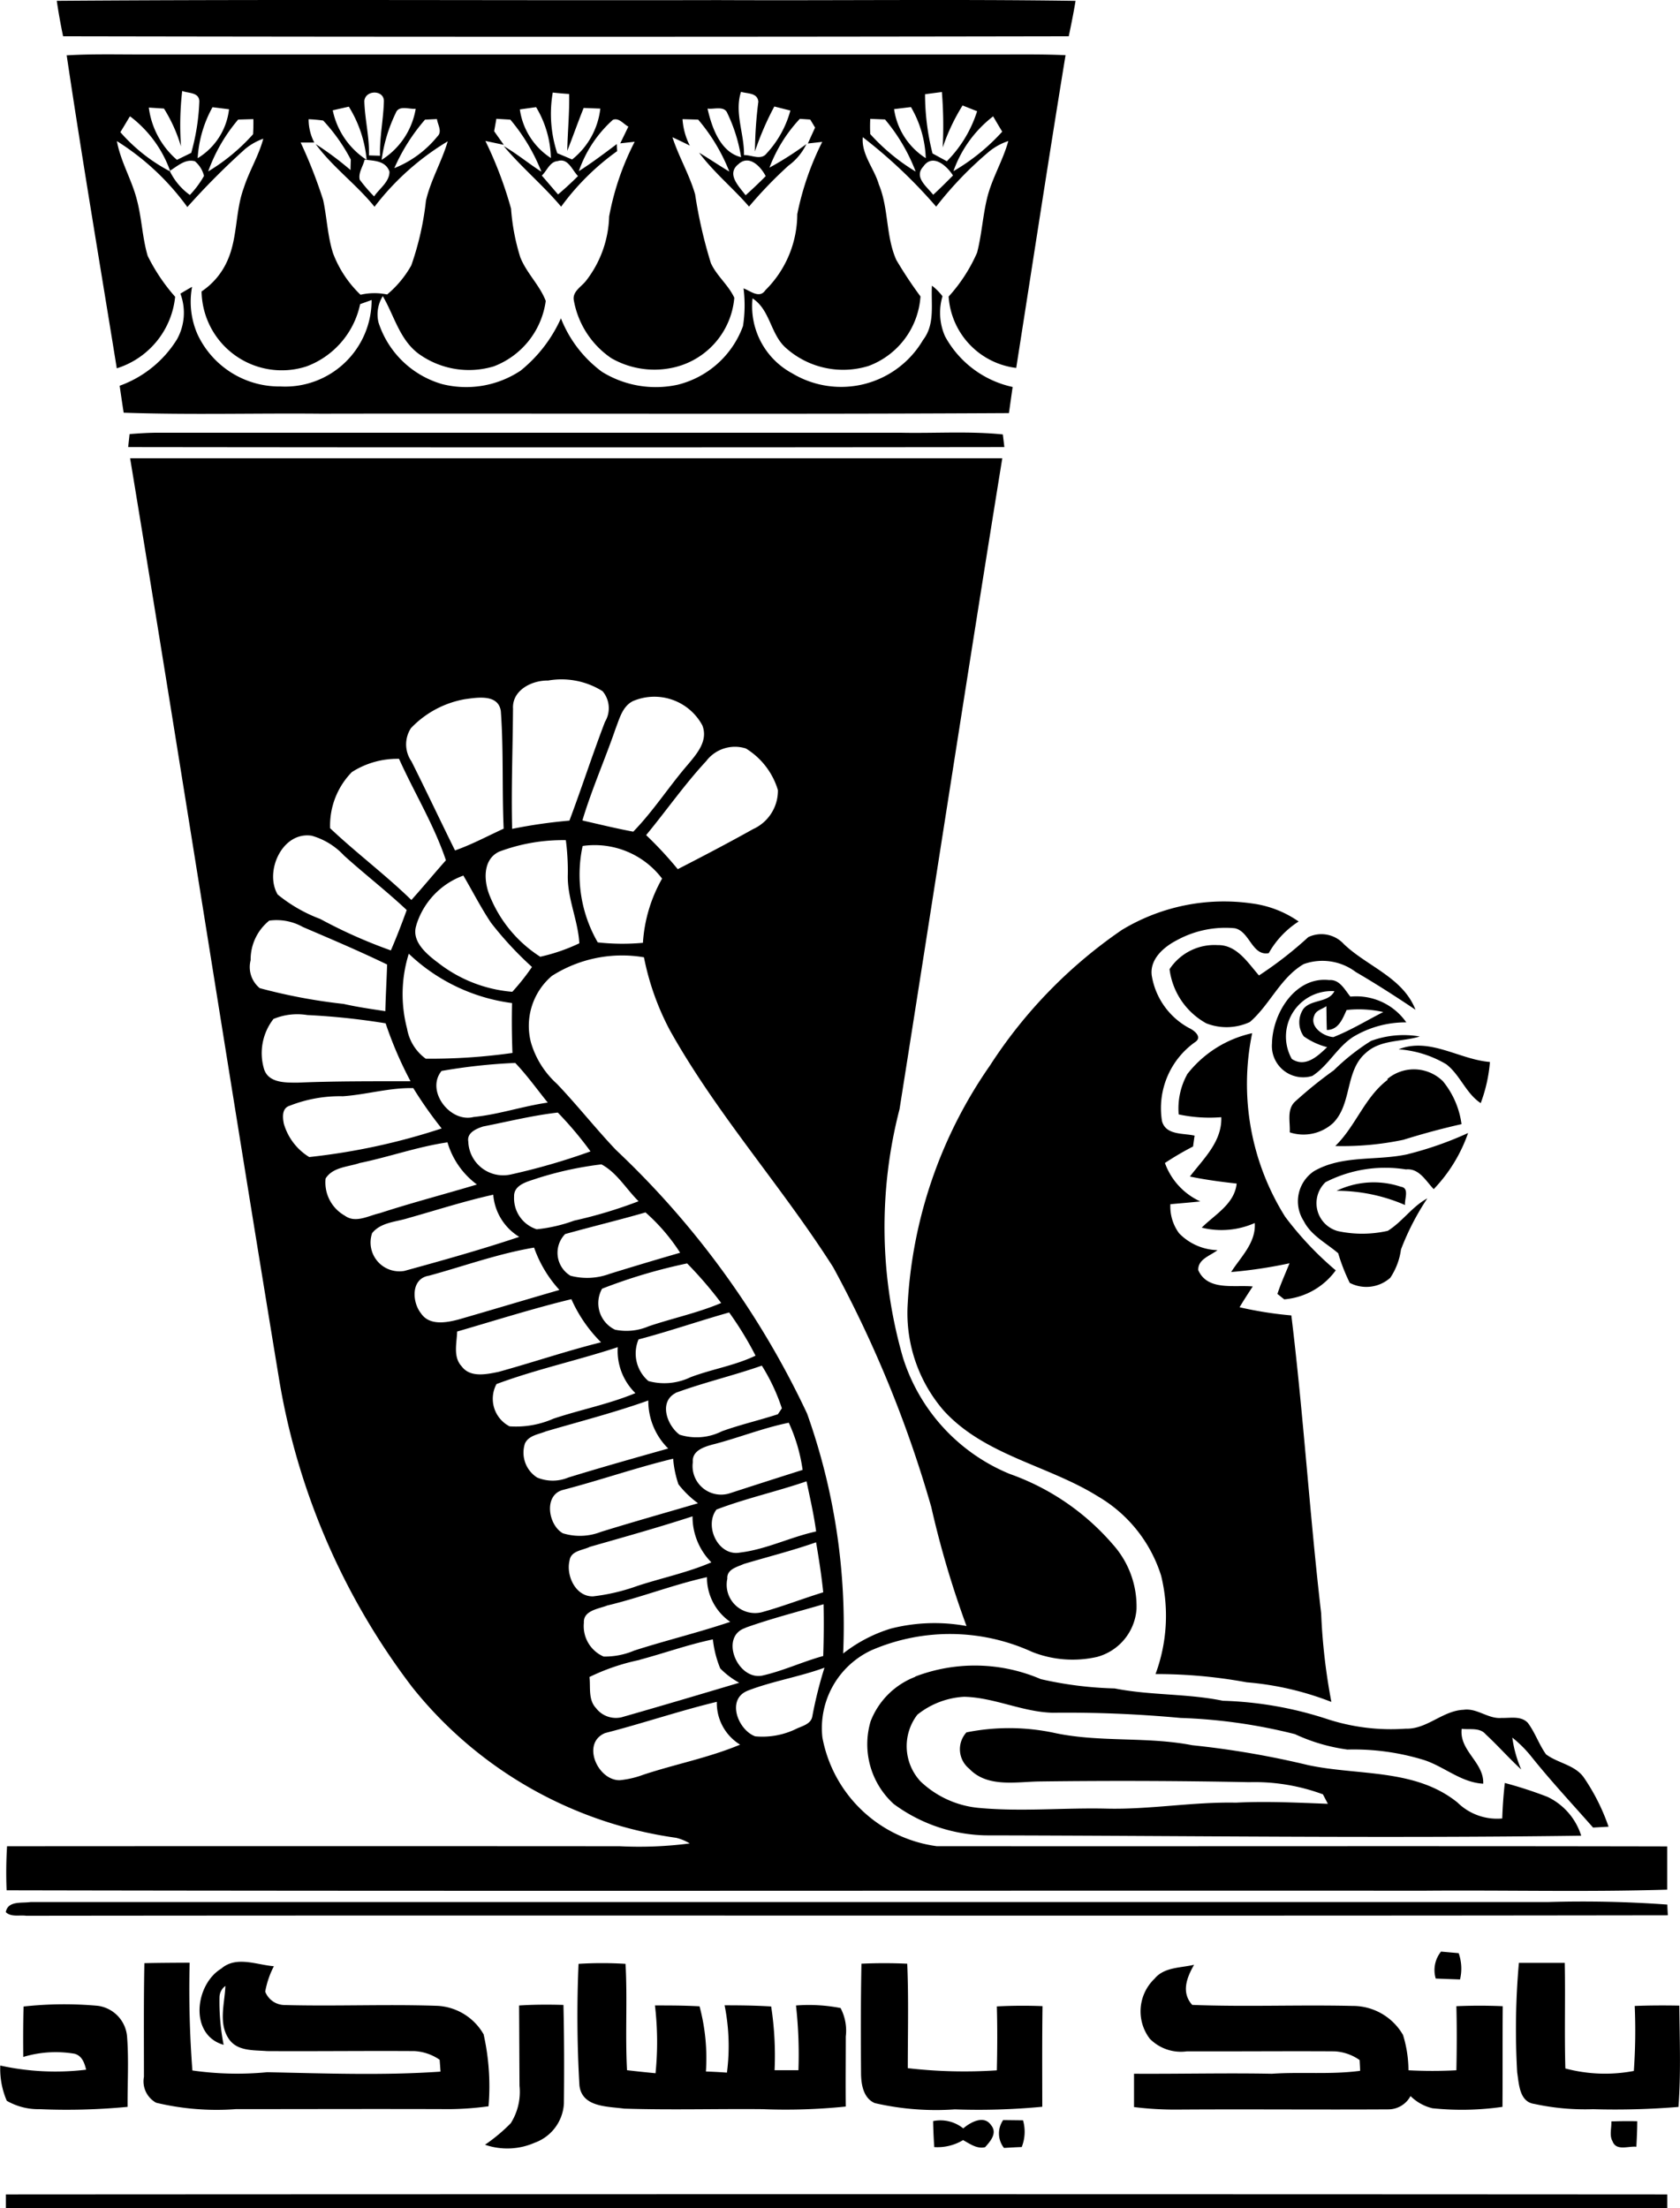<svg xmlns="http://www.w3.org/2000/svg" width="49.313" height="64.826" viewBox="0 0 49.313 64.826">
<link xmlns="http://www.w3.org/1999/xhtml" rel="stylesheet" href="style.css" type="text/css"/>
                <path id="Path_7056" data-name="Path 7056"
                    d="M452.669,152.024c6.468-.048,12.939-.007,19.408-.021,3.5.016,7-.029,10.494.022-.058.349-.127.694-.2,1.04q-14.759.027-29.519,0c-.072-.345-.135-.691-.185-1.04m.286,1.6c.694-.042,1.392-.027,2.087-.026q12.645,0,25.29,0c.649,0,1.3-.009,1.947.021-.5,3.058-.967,6.12-1.448,9.181a2.263,2.263,0,0,1-1.984-2.095,4.721,4.721,0,0,0,.836-1.291c.132-.512.164-1.044.284-1.559.136-.6.47-1.125.632-1.716a1.751,1.751,0,0,0-.573.317,10.639,10.639,0,0,0-1.545,1.609,14.776,14.776,0,0,0-2.154-2.039c-.043.512.337.918.472,1.388.294.71.2,1.514.512,2.215a12.324,12.324,0,0,0,.71,1.072,2.348,2.348,0,0,1-1.521,2.04,2.521,2.521,0,0,1-2.426-.525c-.459-.4-.459-1.119-.983-1.458a2.234,2.234,0,0,0,1.164,2.2,2.787,2.787,0,0,0,3.841-.979c.36-.464.229-1.053.261-1.594a1.585,1.585,0,0,1,.31.311,1.706,1.706,0,0,0,.076,1.178,2.977,2.977,0,0,0,1.983,1.485c-.037.256-.072.512-.109.767-6.734.038-13.469.005-20.2.017-1.929-.018-3.858.038-5.785-.029-.041-.264-.08-.527-.118-.791a3.283,3.283,0,0,0,1.683-1.363,1.6,1.6,0,0,0,.1-1.341c.114-.068.228-.136.343-.2a2.385,2.385,0,0,0,.159,1.393,2.651,2.651,0,0,0,2.44,1.532,2.538,2.538,0,0,0,2.671-2.538l-.337.121A2.5,2.5,0,0,1,460,162.755a2.354,2.354,0,0,1-3.083-2.2,2.108,2.108,0,0,0,.761-.91c.3-.673.224-1.439.477-2.126.159-.5.439-.942.573-1.447a1.754,1.754,0,0,0-.537.306,21.6,21.6,0,0,0-1.692,1.7,7.43,7.43,0,0,0-2.068-1.936c.109.6.432,1.124.583,1.708.148.546.161,1.12.321,1.662a5.45,5.45,0,0,0,.806,1.2,2.46,2.46,0,0,1-1.713,2.1c-.494-3.058-1.013-6.114-1.469-9.177m3.389,1.035a8.783,8.783,0,0,0-.035,1.629,4.51,4.51,0,0,0-.5-1.112l-.445-.029a2.437,2.437,0,0,0,.826,1.535c.139-.069.279-.137.419-.205a6.391,6.391,0,0,0,.238-1.512c-.005-.272-.321-.234-.506-.306m5.349.292c.013.533.152,1.059.137,1.6l.324.01c-.016-.538.1-1.068.113-1.6.007-.343-.554-.337-.574,0m5.531-.255a3.679,3.679,0,0,0,.132,1.781q.218.09.436.184a2.23,2.23,0,0,0,.828-1.494l-.489-.019c-.168.417-.316.842-.481,1.26.01-.557.067-1.112.055-1.67-.161-.01-.322-.025-.482-.042m5.527-.022c-.2.614.1,1.236.087,1.858.216-.008.5.163.662-.047a3.011,3.011,0,0,0,.7-1.261c-.118-.029-.354-.089-.471-.119a8.515,8.515,0,0,0-.569,1.319,12.1,12.1,0,0,1,.1-1.461c-.028-.267-.32-.229-.512-.289m5.405.072a7.1,7.1,0,0,0,.219,1.738l.421.229a3.645,3.645,0,0,0,.888-1.469l-.427-.169a5.891,5.891,0,0,0-.583,1.235,12.27,12.27,0,0,0-.024-1.63l-.494.065m-21.351,1.878a1.938,1.938,0,0,0,.921-1.436l-.485-.061a3.509,3.509,0,0,0-.436,1.5m3.965-1.409a2.285,2.285,0,0,0,.995,1.455,3.575,3.575,0,0,0-.523-1.562l-.472.107m1.846.086a4.572,4.572,0,0,0-.411,1.369,2.195,2.195,0,0,0,1-1.5c-.189.021-.5-.118-.587.128m3.644-.109a2.039,2.039,0,0,0,.911,1.427,3.026,3.026,0,0,0-.434-1.494l-.477.067m5.509-.025c.124.55.375,1.28.985,1.427a4.672,4.672,0,0,0-.4-1.285c-.09-.238-.4-.11-.59-.142m5.481.018a2.053,2.053,0,0,0,.93,1.438,3.187,3.187,0,0,0-.435-1.5l-.5.061m-22.437.229c-.089.149-.178.3-.269.447A5.044,5.044,0,0,0,456,157.035a3.468,3.468,0,0,0-1.181-1.619m3.172.094a4.89,4.89,0,0,0-.88,1.522,5.719,5.719,0,0,0,1.317-1.091c.009-.148.012-.3.009-.444l-.446.013m2.068-.017a1.474,1.474,0,0,0,.167.692l-.4,0a14.076,14.076,0,0,1,.66,1.687c.111.519.128,1.055.29,1.563a3.291,3.291,0,0,0,.807,1.218,1.8,1.8,0,0,1,.78-.008,3.054,3.054,0,0,0,.71-.855,8.556,8.556,0,0,0,.43-1.9c.14-.606.465-1.146.639-1.741a7.682,7.682,0,0,0-2.149,1.921c-.529-.657-1.227-1.159-1.726-1.84a9.354,9.354,0,0,1,1.022.762c0-.077.006-.231.008-.307a5.208,5.208,0,0,0-.81-1.146c-.143-.02-.284-.033-.427-.039m3.415.013a5.61,5.61,0,0,0-.9,1.423,3.108,3.108,0,0,0,1.264-.931c.151-.142.008-.345-.013-.51l-.351.017m2.094-.017c-.016.089-.048.268-.064.357.093.133.189.267.283.4-.181-.038-.36-.077-.54-.114a11.558,11.558,0,0,1,.753,1.988,6.231,6.231,0,0,0,.271,1.426c.183.465.569.817.747,1.282a2.4,2.4,0,0,1-1.52,1.919,2.523,2.523,0,0,1-2.2-.36c-.567-.412-.725-1.124-1.063-1.7a1.012,1.012,0,0,0-.126.772,2.766,2.766,0,0,0,1.866,1.81,2.885,2.885,0,0,0,2.306-.395,4.149,4.149,0,0,0,1.183-1.536,3.567,3.567,0,0,0,1.207,1.572,3,3,0,0,0,2.216.379,2.739,2.739,0,0,0,1.921-1.723,3.95,3.95,0,0,0,.016-1.106c.206.073.467.312.641.053a3.152,3.152,0,0,0,.936-2.232,8.387,8.387,0,0,1,.733-2.122c-.142.016-.282.031-.422.048.069-.156.141-.311.212-.467-.035-.059-.106-.178-.143-.237l-.305-.02a4.328,4.328,0,0,0-.891,1.432,9.5,9.5,0,0,0,1.084-.691,1.693,1.693,0,0,1-.528.634,12.515,12.515,0,0,0-1.156,1.2c-.47-.545-1.031-1-1.465-1.581.3.178.587.375.887.554a5.385,5.385,0,0,0-.915-1.526l-.459-.013a2,2,0,0,0,.214.776c-.169-.084-.339-.166-.51-.246.185.574.5,1.1.666,1.678a13.727,13.727,0,0,0,.463,2.02c.172.375.516.642.687,1.015a2.3,2.3,0,0,1-1.911,2.073,2.543,2.543,0,0,1-1.7-.3,2.605,2.605,0,0,1-1.1-1.7c-.047-.265.24-.405.374-.591a3.216,3.216,0,0,0,.663-1.868,7.927,7.927,0,0,1,.75-2.194l-.424.047c.08-.165.16-.328.238-.491-.142-.074-.274-.269-.453-.2a3.584,3.584,0,0,0-1,1.507c.385-.245.748-.52,1.114-.795,0,.052.008.157.01.208a7.248,7.248,0,0,0-1.644,1.63c-.526-.626-1.161-1.152-1.685-1.778.387.226.731.511,1.106.753a5.479,5.479,0,0,0-.912-1.53l-.417-.025m10.982,0a4.3,4.3,0,0,0,0,.45,5.921,5.921,0,0,0,1.333,1.1,5.3,5.3,0,0,0-.9-1.53l-.44-.018m2.448,1.536a5.977,5.977,0,0,0,1.432-1.16c-.09-.149-.18-.3-.266-.45a3.5,3.5,0,0,0-1.166,1.61m-23.005-.009a1.858,1.858,0,0,0,.592.707,2.791,2.791,0,0,0,.415-.559.821.821,0,0,0-.267-.43c-.288-.079-.514.149-.74.282m5.721-.328c-.043.194-.191.383-.143.587a4.685,4.685,0,0,0,.422.491c.155-.231.455-.429.451-.728-.111-.319-.449-.32-.73-.35m5.2.463.478.557c.2-.17.4-.352.586-.54-.176-.178-.292-.542-.6-.438-.227.016-.31.283-.46.421m5.753-.319c-.339.291.043.65.227.9.2-.18.4-.369.59-.561-.152-.294-.5-.652-.816-.337m5.437.061c-.279.31.117.589.295.823.2-.183.39-.374.581-.567-.181-.284-.6-.664-.875-.256m-23.295,7.848c.25-.02.5-.036.755-.04q10.942,0,21.886,0c1,.021,2-.051,2.992.05.012.093.034.278.045.371q-12.859.016-25.719,0l.042-.382m.016.71q12.8,0,25.6,0c-1.03,6.366-2.007,12.739-3.016,19.108a13.825,13.825,0,0,0,.1,7.292,5.461,5.461,0,0,0,3.134,3.416,7.124,7.124,0,0,1,3.028,2.07,2.726,2.726,0,0,1,.694,1.9,1.571,1.571,0,0,1-1.152,1.4,3.228,3.228,0,0,1-1.909-.144,5.8,5.8,0,0,0-4.719-.05,2.52,2.52,0,0,0-1.44,2.563,3.951,3.951,0,0,0,3.351,3.188c7.148.007,14.3-.008,21.446.007q0,.635,0,1.27c-2.385.073-4.772.01-7.159.031-13.861-.008-27.722.017-41.584-.012a12.538,12.538,0,0,1,.013-1.294q8.993-.006,17.984,0a11.48,11.48,0,0,0,2.055-.082,1.386,1.386,0,0,0-.4-.165,12.054,12.054,0,0,1-7.748-4.425,20.409,20.409,0,0,1-3.919-9.117c-1.481-8.983-2.878-17.975-4.36-26.957m11.239,7.381c-.008,1.168-.054,2.337-.025,3.5a14.837,14.837,0,0,1,1.681-.242c.362-.962.676-1.941,1.044-2.9a.774.774,0,0,0-.071-.9,2.268,2.268,0,0,0-1.6-.312c-.484-.009-1.074.291-1.027.848m-3,.553a.873.873,0,0,0,.018.972c.434.866.848,1.745,1.278,2.614.494-.173.954-.422,1.428-.639-.05-1.15,0-2.3-.083-3.451-.075-.508-.691-.4-1.059-.349a2.873,2.873,0,0,0-1.583.853m6.541-.808c-.325.148-.411.512-.529.814-.309.9-.7,1.781-.976,2.7.5.115.991.235,1.493.329.593-.61,1.051-1.331,1.606-1.973.266-.319.6-.7.421-1.149a1.6,1.6,0,0,0-2.014-.72m2.139,1.759c-.639.686-1.177,1.461-1.774,2.184a11.209,11.209,0,0,1,.928,1c.742-.381,1.482-.768,2.211-1.176a1.238,1.238,0,0,0,.729-1.145,2.16,2.16,0,0,0-.94-1.222,1.058,1.058,0,0,0-1.153.355m-10.41.335a2.242,2.242,0,0,0-.641,1.651c.771.729,1.625,1.366,2.385,2.107.345-.383.672-.782,1.014-1.166-.348-1.04-.928-1.981-1.376-2.978a2.474,2.474,0,0,0-1.382.387m-2.183,3.594a4.413,4.413,0,0,0,1.253.72,14.587,14.587,0,0,0,2.072.923c.168-.389.321-.785.465-1.185-.592-.558-1.237-1.055-1.84-1.6a2.059,2.059,0,0,0-.949-.582c-.866-.131-1.393,1.053-1,1.724m6.5-1.255c-.5.238-.447.9-.261,1.325a3.806,3.806,0,0,0,1.47,1.759,5.434,5.434,0,0,0,1.147-.395c-.039-.687-.36-1.328-.338-2.022a7,7,0,0,0-.058-1.006,5.311,5.311,0,0,0-1.96.339m2.453-.167a3.971,3.971,0,0,0,.444,2.829,6.514,6.514,0,0,0,1.326.013,4.368,4.368,0,0,1,.562-1.885,2.483,2.483,0,0,0-2.332-.958m-4.88,2.325c-.16.468.3.851.633,1.1a4.075,4.075,0,0,0,2.182.856,6.479,6.479,0,0,0,.578-.729,10.184,10.184,0,0,1-1.2-1.294c-.3-.447-.542-.927-.814-1.389a2.252,2.252,0,0,0-1.381,1.455m-4.319-.131a1.467,1.467,0,0,0-.544,1.159.8.8,0,0,0,.268.822,16.273,16.273,0,0,0,2.462.463c.4.091.815.15,1.224.213.01-.458.038-.913.052-1.37-.811-.393-1.642-.745-2.47-1.1a1.575,1.575,0,0,0-.993-.188m4.1.968a3.984,3.984,0,0,0-.052,2.2,1.377,1.377,0,0,0,.549.885,17.144,17.144,0,0,0,2.545-.169c-.018-.487-.024-.976-.012-1.464a5.4,5.4,0,0,1-3.03-1.448m4.2.65a1.927,1.927,0,0,0-.611,1.969,2.629,2.629,0,0,0,.759,1.2c.6.63,1.135,1.311,1.731,1.939a25.566,25.566,0,0,1,5.612,7.742,18.543,18.543,0,0,1,1.058,7.042,4.281,4.281,0,0,1,1.4-.732,5.192,5.192,0,0,1,2.221-.075,28.04,28.04,0,0,1-1.034-3.492,34.729,34.729,0,0,0-2.878-7.038c-1.514-2.383-3.423-4.5-4.8-6.968a7.782,7.782,0,0,1-.756-2.133,3.833,3.833,0,0,0-2.7.545m-8.168,1.257a1.632,1.632,0,0,0-.284,1.477c.131.42.646.4,1,.4,1.1-.046,2.2-.039,3.3-.041a11.242,11.242,0,0,1-.731-1.7,20.589,20.589,0,0,0-2.3-.243,1.81,1.81,0,0,0-.98.111m4.923,1.529c-.476.581.248,1.532.941,1.353.736-.073,1.443-.318,2.175-.423-.316-.391-.607-.8-.954-1.164a16.6,16.6,0,0,0-2.162.235m-2.9.743a4.019,4.019,0,0,0-1.558.278c-.233.071-.21.335-.174.523a1.7,1.7,0,0,0,.747.984,18.852,18.852,0,0,0,3.887-.84,11.968,11.968,0,0,1-.833-1.184c-.7-.016-1.375.192-2.068.239m4.125.885c-.2.065-.49.182-.442.447a1.025,1.025,0,0,0,1.241.966,19.08,19.08,0,0,0,2.346-.679,10.631,10.631,0,0,0-.96-1.14c-.738.084-1.457.264-2.184.407m-3.64,1.077c-.341.114-.781.116-.992.452a1.115,1.115,0,0,0,.562,1.089c.316.235.7,0,1.027-.071.942-.308,1.9-.555,2.853-.842a2.366,2.366,0,0,1-.864-1.238c-.878.128-1.718.431-2.587.609m5.2.455c-.263.089-.67.179-.658.529a.956.956,0,0,0,.664.959,4.533,4.533,0,0,0,1.1-.254,13.314,13.314,0,0,0,1.89-.569c-.363-.357-.634-.839-1.09-1.082a10.059,10.059,0,0,0-1.905.416m-3.782,1.166c-.359.11-.79.12-1.044.436a.847.847,0,0,0,.944,1.11c1.131-.311,2.262-.627,3.374-1a1.6,1.6,0,0,1-.763-1.238c-.849.188-1.675.457-2.511.691m4.623.463a.787.787,0,0,0,.155,1.225,1.906,1.906,0,0,0,1.151-.056q1.03-.319,2.068-.619a5.638,5.638,0,0,0-1.016-1.184c-.782.226-1.575.416-2.357.635m-4,1.223c-.536.084-.5.774-.232,1.107.246.366.748.273,1.11.176.985-.284,1.967-.58,2.952-.865a3.612,3.612,0,0,1-.744-1.243c-1.051.176-2.06.545-3.086.825m5.083.379a.865.865,0,0,0,.379,1.206,1.65,1.65,0,0,0,.987-.1c.706-.239,1.441-.392,2.129-.684a11.73,11.73,0,0,0-1-1.162,15.763,15.763,0,0,0-2.5.744m-4.251,1.255c-.008.337-.126.744.132,1.021.249.34.726.237,1.08.165,1.008-.278,2-.616,3.013-.869a4.167,4.167,0,0,1-.871-1.266c-1.13.274-2.238.626-3.353.95m5.324.231a1.063,1.063,0,0,0,.291,1.223,1.765,1.765,0,0,0,1.232-.112c.629-.239,1.3-.34,1.911-.634a9.788,9.788,0,0,0-.774-1.268c-.89.251-1.764.555-2.659.791m-4.171,1.312a.911.911,0,0,0,.384,1.24,2.724,2.724,0,0,0,1.288-.225c.8-.267,1.629-.426,2.406-.75a1.733,1.733,0,0,1-.518-1.349c-1.178.388-2.4.651-3.56,1.083m5.256.264c-.5.265-.246.954.119,1.222a1.649,1.649,0,0,0,1.241-.1c.54-.195,1.1-.323,1.644-.5l.117-.174a5.692,5.692,0,0,0-.588-1.253c-.837.294-1.7.493-2.533.8m-3.82,1.136c-.212.084-.491.115-.6.349a.866.866,0,0,0,.358,1,1.189,1.189,0,0,0,.913,0c.974-.3,1.954-.575,2.934-.852a1.961,1.961,0,0,1-.584-1.41c-.992.354-2.014.616-3.024.912m4.947.371c-.265.072-.645.179-.616.525a.838.838,0,0,0,1.1.911q1.059-.345,2.122-.681a4.923,4.923,0,0,0-.406-1.385c-.748.152-1.458.437-2.195.63m-4.428,1.341c-.58.145-.442,1.03-.009,1.274a1.693,1.693,0,0,0,1.118-.041c.946-.293,1.9-.562,2.85-.84a2.833,2.833,0,0,1-.575-.557,3.1,3.1,0,0,1-.155-.751c-1.089.263-2.146.633-3.229.915m4.5.579c-.37.484.055,1.388.7,1.26.767-.093,1.473-.455,2.226-.618-.068-.5-.179-.983-.282-1.472-.873.3-1.783.5-2.647.83m-3.727,1.1c-.218.1-.545.112-.583.4-.106.438.181,1.061.691,1.047a5.781,5.781,0,0,0,1.3-.306c.722-.237,1.473-.391,2.173-.693a1.9,1.9,0,0,1-.553-1.35c-1,.326-2.017.61-3.031.9m4.533.5c-.2.089-.5.154-.481.431a.832.832,0,0,0,1,.987c.613-.167,1.205-.4,1.815-.588-.05-.493-.127-.981-.21-1.468-.7.247-1.418.425-2.127.638m-4.02,1.225c-.255.093-.691.146-.668.5a.972.972,0,0,0,.579.991,2.2,2.2,0,0,0,.9-.176c.933-.3,1.888-.529,2.817-.843a1.583,1.583,0,0,1-.684-1.311c-1,.222-1.951.6-2.946.836m4.077.653c-.774.251-.235,1.546.493,1.4.611-.137,1.185-.41,1.789-.575.017-.507.021-1.013.01-1.52-.765.224-1.541.421-2.292.69m-3.111.946a6.2,6.2,0,0,0-1.468.5c.035.3-.042.665.19.911a.734.734,0,0,0,.75.272c1.154-.329,2.3-.67,3.455-1.014a2.357,2.357,0,0,1-.557-.421,3.119,3.119,0,0,1-.216-.852c-.731.154-1.435.408-2.154.6m3.155.916c-.605.26-.259,1.146.241,1.33a2.266,2.266,0,0,0,1.232-.233c.172-.076.408-.136.445-.352a12.173,12.173,0,0,1,.357-1.43c-.744.272-1.538.395-2.275.683m-4.162,1.235c-.706.289-.228,1.389.424,1.385a2.7,2.7,0,0,0,.687-.158c.944-.314,1.928-.5,2.849-.886a1.434,1.434,0,0,1-.683-1.257c-1.1.265-2.179.634-3.277.916m15.166-23.575a5.784,5.784,0,0,1,3.831-.776,3.086,3.086,0,0,1,1.358.528,2.639,2.639,0,0,0-.877.929c-.494.093-.556-.643-1-.731a2.964,2.964,0,0,0-1.7.353c-.388.2-.8.559-.734,1.039a2.141,2.141,0,0,0,1.093,1.536c.159.073.408.274.169.421a2.378,2.378,0,0,0-.962,2.313c.113.419.621.349.957.426-.016.106-.03.212-.045.319a8.8,8.8,0,0,0-.826.484,1.975,1.975,0,0,0,1.039,1.129c-.293.03-.587.055-.879.081a1.322,1.322,0,0,0,.257.855,1.636,1.636,0,0,0,1.126.494c-.212.166-.574.261-.565.585.271.619,1.059.429,1.6.481-.132.2-.262.4-.387.61a11.02,11.02,0,0,0,1.52.24c.355,2.909.537,5.835.875,8.746a17.672,17.672,0,0,0,.3,2.6,8.8,8.8,0,0,0-2.486-.576,14.57,14.57,0,0,0-2.676-.242,4.926,4.926,0,0,0,.164-2.889,4.126,4.126,0,0,0-1.853-2.326c-1.466-.917-3.332-1.2-4.534-2.526a4.375,4.375,0,0,1-1.055-3.062,13.534,13.534,0,0,1,2.415-7.056,14.063,14.063,0,0,1,3.875-3.985m5.468.213a.893.893,0,0,1,1.051.205c.688.656,1.732.978,2.1,1.925-.574-.386-1.154-.759-1.751-1.107a1.627,1.627,0,0,0-1.531-.233c-.685.4-.991,1.192-1.58,1.7a1.625,1.625,0,0,1-1.28.038,2.117,2.117,0,0,1-1.077-1.589,1.575,1.575,0,0,1,1.41-.707c.563-.013.888.519,1.215.891a11.218,11.218,0,0,0,1.441-1.12m-1.059,3.116c.016-.88.679-1.972,1.677-1.86.312-.025.456.284.624.486a1.788,1.788,0,0,1,1.641.755,2.99,2.99,0,0,0-1.544.417c-.48.3-.739.848-1.213,1.155a.918.918,0,0,1-1.185-.954m.581.456c.4.265.764-.085,1.037-.346a2.091,2.091,0,0,1-.685-.317.707.707,0,0,1-.012-.806c.233-.289.734-.173.911-.52a1.336,1.336,0,0,0-1.25,1.99m.664-1.285c-.157.338.258.621.556.643.51-.2.977-.489,1.464-.736a3.305,3.305,0,0,0-1.076-.06c-.12.263-.237.583-.58.587-.009-.231-.01-.464-.014-.7-.114.086-.292.116-.349.261m-3.743,1.746a3.321,3.321,0,0,1,1.914-1.213,7.337,7.337,0,0,0,.968,5.388,9.609,9.609,0,0,0,1.485,1.574,2.076,2.076,0,0,1-1.512.851l-.2-.159c.1-.308.236-.6.355-.9a13.575,13.575,0,0,1-1.713.257c.287-.451.731-.859.693-1.439a2.409,2.409,0,0,1-1.557.136c.389-.387.963-.694,1.026-1.294-.461-.05-.92-.112-1.373-.206.4-.524.947-1.026.921-1.742a4.32,4.32,0,0,1-1.25-.082,2.071,2.071,0,0,1,.245-1.167m5.4-.99a2.766,2.766,0,0,1,1.431-.13c-.527.163-1.15.084-1.582.482-.615.522-.4,1.486-.958,2.055a1.288,1.288,0,0,1-1.276.277c.017-.3-.09-.653.142-.89a12.429,12.429,0,0,1,1.154-.934,6.369,6.369,0,0,1,1.089-.86m.811.246c.911-.362,1.778.3,2.68.372a4.446,4.446,0,0,1-.271,1.208c-.436-.289-.6-.823-1.009-1.14a3.178,3.178,0,0,0-1.4-.44m-.334.875a1.213,1.213,0,0,1,1.634.062A2.515,2.515,0,0,1,493.9,185c-.575.129-1.144.284-1.706.459a8.656,8.656,0,0,1-2,.183c.6-.581.862-1.435,1.54-1.945m.6,2.181a10.153,10.153,0,0,0,1.759-.618,4.531,4.531,0,0,1-1.009,1.648c-.233-.24-.426-.619-.816-.579a3.838,3.838,0,0,0-2.36.375.849.849,0,0,0,.363,1.436,3.392,3.392,0,0,0,1.464-.008c.427-.265.713-.71,1.161-.953a7.539,7.539,0,0,0-.773,1.5,1.972,1.972,0,0,1-.314.831,1.056,1.056,0,0,1-1.19.149,5.509,5.509,0,0,1-.339-.869c-.349-.3-.794-.518-1.01-.944a1.066,1.066,0,0,1,.3-1.466c.841-.485,1.849-.294,2.762-.5m-2.1,1.077a2.518,2.518,0,0,1,1.888-.119c.261.036.1.37.122.536a5.028,5.028,0,0,0-2.01-.417m-12.374,14.262a4.9,4.9,0,0,1,3.693.073,10.948,10.948,0,0,0,2.169.273c1.047.208,2.126.146,3.173.362a10.8,10.8,0,0,1,3.036.528,6.035,6.035,0,0,0,2.335.291c.622.021,1.078-.527,1.693-.554.4-.059.726.276,1.122.239.258.008.568-.068.768.145.214.286.326.634.534.924.354.265.868.311,1.123.7a6.03,6.03,0,0,1,.712,1.424l-.455.025c-.616-.7-1.248-1.376-1.825-2.1a3.548,3.548,0,0,0-.545-.541,3.545,3.545,0,0,0,.261.936c-.36-.332-.685-.7-1.042-1.032-.174-.208-.469-.131-.705-.161-.076.647.659.982.632,1.61-.643-.033-1.133-.492-1.723-.69a7.008,7.008,0,0,0-2.263-.312,5.328,5.328,0,0,1-1.54-.452,15.764,15.764,0,0,0-3.362-.476,35.884,35.884,0,0,0-3.75-.152c-.89-.023-1.714-.45-2.6-.469a2.4,2.4,0,0,0-1.372.526,1.52,1.52,0,0,0,.094,1.959,2.863,2.863,0,0,0,1.7.776c1.25.118,2.5-.007,3.756.022,1.271.031,2.526-.2,3.8-.175.9-.046,1.8,0,2.7.034l-.145-.278a5.77,5.77,0,0,0-2.164-.357q-3.074-.061-6.15-.021c-.695.008-1.536.189-2.07-.376a.734.734,0,0,1-.08-1.065,6.354,6.354,0,0,1,2.635.027c1.316.269,2.675.093,3.991.35a26.023,26.023,0,0,1,3.4.583c1.469.316,3.146.093,4.389,1.1a1.655,1.655,0,0,0,1.312.467c.012-.349.037-.7.076-1.042a12.1,12.1,0,0,1,1.253.408,1.886,1.886,0,0,1,.989,1.14c-5.824.08-11.653,0-17.478-.01a4.7,4.7,0,0,1-2.7-.92,2.368,2.368,0,0,1-.68-2.428,2.278,2.278,0,0,1,1.314-1.307m-26.7,6.912c.062-.346.47-.26.73-.3q22.278,0,44.557,0a34.429,34.429,0,0,1,3.486.075c0,.078.01.235.014.314-16.063.024-32.125-.005-48.187.014-.2-.027-.444.046-.6-.107M493.3,209.29l.516.046a1.359,1.359,0,0,1,.04.772c-.238-.009-.477-.017-.713-.027a.862.862,0,0,1,.156-.791m-38.062.34c.443-.01.886-.012,1.33-.014a31.464,31.464,0,0,0,.08,3.164,9.267,9.267,0,0,0,2.195.051c1.694.034,3.4.1,5.088-.017-.005-.088-.018-.261-.025-.349a1.449,1.449,0,0,0-.735-.254c-1.444-.01-2.889.009-4.335,0-.387-.031-.873.009-1.119-.359-.312-.461-.119-1.043-.1-1.554a.42.42,0,0,0-.173.329,6.567,6.567,0,0,0,.121,1.4c-1.017-.289-.844-1.771-.067-2.239.44-.379,1.035-.109,1.542-.068a2.607,2.607,0,0,0-.254.746.615.615,0,0,0,.581.393c1.489.04,2.98-.028,4.47.023a1.66,1.66,0,0,1,1.36.838,6.984,6.984,0,0,1,.144,2.111,9,9,0,0,1-1.126.084c-2.1-.008-4.193,0-6.29,0a7.639,7.639,0,0,1-2.34-.188.716.716,0,0,1-.359-.761c0-1.112-.009-2.224.013-3.335m40.342-.01c.449,0,.9,0,1.35,0,.02,1.034-.011,2.067.018,3.1a4.521,4.521,0,0,0,2.01.073,16.842,16.842,0,0,0,.026-1.908c.435-.017.873-.018,1.309-.01.009.991.049,1.984-.025,2.974a22.655,22.655,0,0,1-2.508.067,7.016,7.016,0,0,1-1.726-.156c-.435-.06-.447-.584-.5-.921a22.013,22.013,0,0,1,.05-3.22m-27.6.03a11.026,11.026,0,0,1,1.377,0c.058,1.04-.012,2.082.044,3.122q.417.049.837.089a9.184,9.184,0,0,0-.017-1.99c.436,0,.873,0,1.309.026a5.911,5.911,0,0,1,.187,1.913c.206.007.411.018.617.033a6.063,6.063,0,0,0-.069-1.976c.455,0,.911.005,1.367.034a9.5,9.5,0,0,1,.1,1.871h.7a13,13,0,0,0-.071-1.9,4.864,4.864,0,0,1,1.308.075,1.425,1.425,0,0,1,.153.835c0,.685-.008,1.371,0,2.057a17.244,17.244,0,0,1-2.437.077c-1.356-.013-2.714.028-4.069-.016-.487-.068-1.237-.035-1.312-.682a35.2,35.2,0,0,1-.026-3.565m8.3-.007c.45-.021.9-.021,1.348,0,.043,1.022.016,2.044.016,3.066a14.416,14.416,0,0,0,2.614.064c.014-.626.018-1.252,0-1.877q.67-.035,1.341-.008c-.014.984-.008,1.969-.007,2.954a19.621,19.621,0,0,1-2.568.077,7.983,7.983,0,0,1-2.346-.184c-.341-.142-.406-.561-.406-.887-.008-1.066-.009-2.134.012-3.2m8.611.426c.283-.335.761-.306,1.153-.4-.214.374-.385.81-.055,1.178,1.567.061,3.137-.007,4.706.03a1.7,1.7,0,0,1,1.482.853,3.584,3.584,0,0,1,.16,1.036,13.313,13.313,0,0,0,1.406,0c.013-.627.016-1.253,0-1.881.453-.02.907-.02,1.361,0-.008.984,0,1.97-.008,2.955a8.345,8.345,0,0,1-2.057.041,1.362,1.362,0,0,1-.642-.358.742.742,0,0,1-.659.391c-2.055.012-4.109-.008-6.165.006a9.714,9.714,0,0,1-1.292-.074c0-.327,0-.652,0-.978,1.348.008,2.7-.026,4.045,0,.864-.059,1.731.03,2.591-.086,0-.078-.01-.236-.014-.316a1.407,1.407,0,0,0-.736-.256c-1.444-.009-2.889.005-4.333,0a1.279,1.279,0,0,1-1.091-.371,1.325,1.325,0,0,1,.152-1.772m-33.209.827a11.014,11.014,0,0,1,2.176-.021.994.994,0,0,1,.864.937c.05.674.008,1.353.013,2.03a18.721,18.721,0,0,1-2.584.068,1.857,1.857,0,0,1-.962-.246,2.372,2.372,0,0,1-.191-1.035,7.517,7.517,0,0,0,2.52.122c-.048-.2-.122-.41-.339-.468a3.3,3.3,0,0,0-1.506.094c-.005-.494-.005-.986.009-1.481m14.547-.03c.432-.028.868-.029,1.3-.016.022.967.024,1.934.013,2.9a1.3,1.3,0,0,1-.86,1.146,2,2,0,0,1-1.455.058,5.066,5.066,0,0,0,.755-.631,1.725,1.725,0,0,0,.257-1.1c-.005-.788-.007-1.575-.012-2.363m12.153,3.4a1.066,1.066,0,0,1,.884.214c.219-.186.611-.4.818-.094.19.231-.017.469-.177.646-.241.057-.446-.1-.646-.208a1.458,1.458,0,0,1-.846.205c-.017-.255-.029-.51-.033-.763m2.056-.03.583.007a1.219,1.219,0,0,1-.038.784c-.174.006-.349.017-.521.027a.687.687,0,0,1-.024-.818m17.855.039c.252-.008.5-.011.757-.005,0,.248-.013.5-.026.749-.235-.026-.59.135-.7-.162-.1-.176-.022-.392-.035-.582m-47.124,2.143q24.383-.014,48.766,0c0,.132,0,.267,0,.4q-24.385,0-48.767,0v-.4Z"
                    transform="translate(-451 -152)" />
            </svg>
